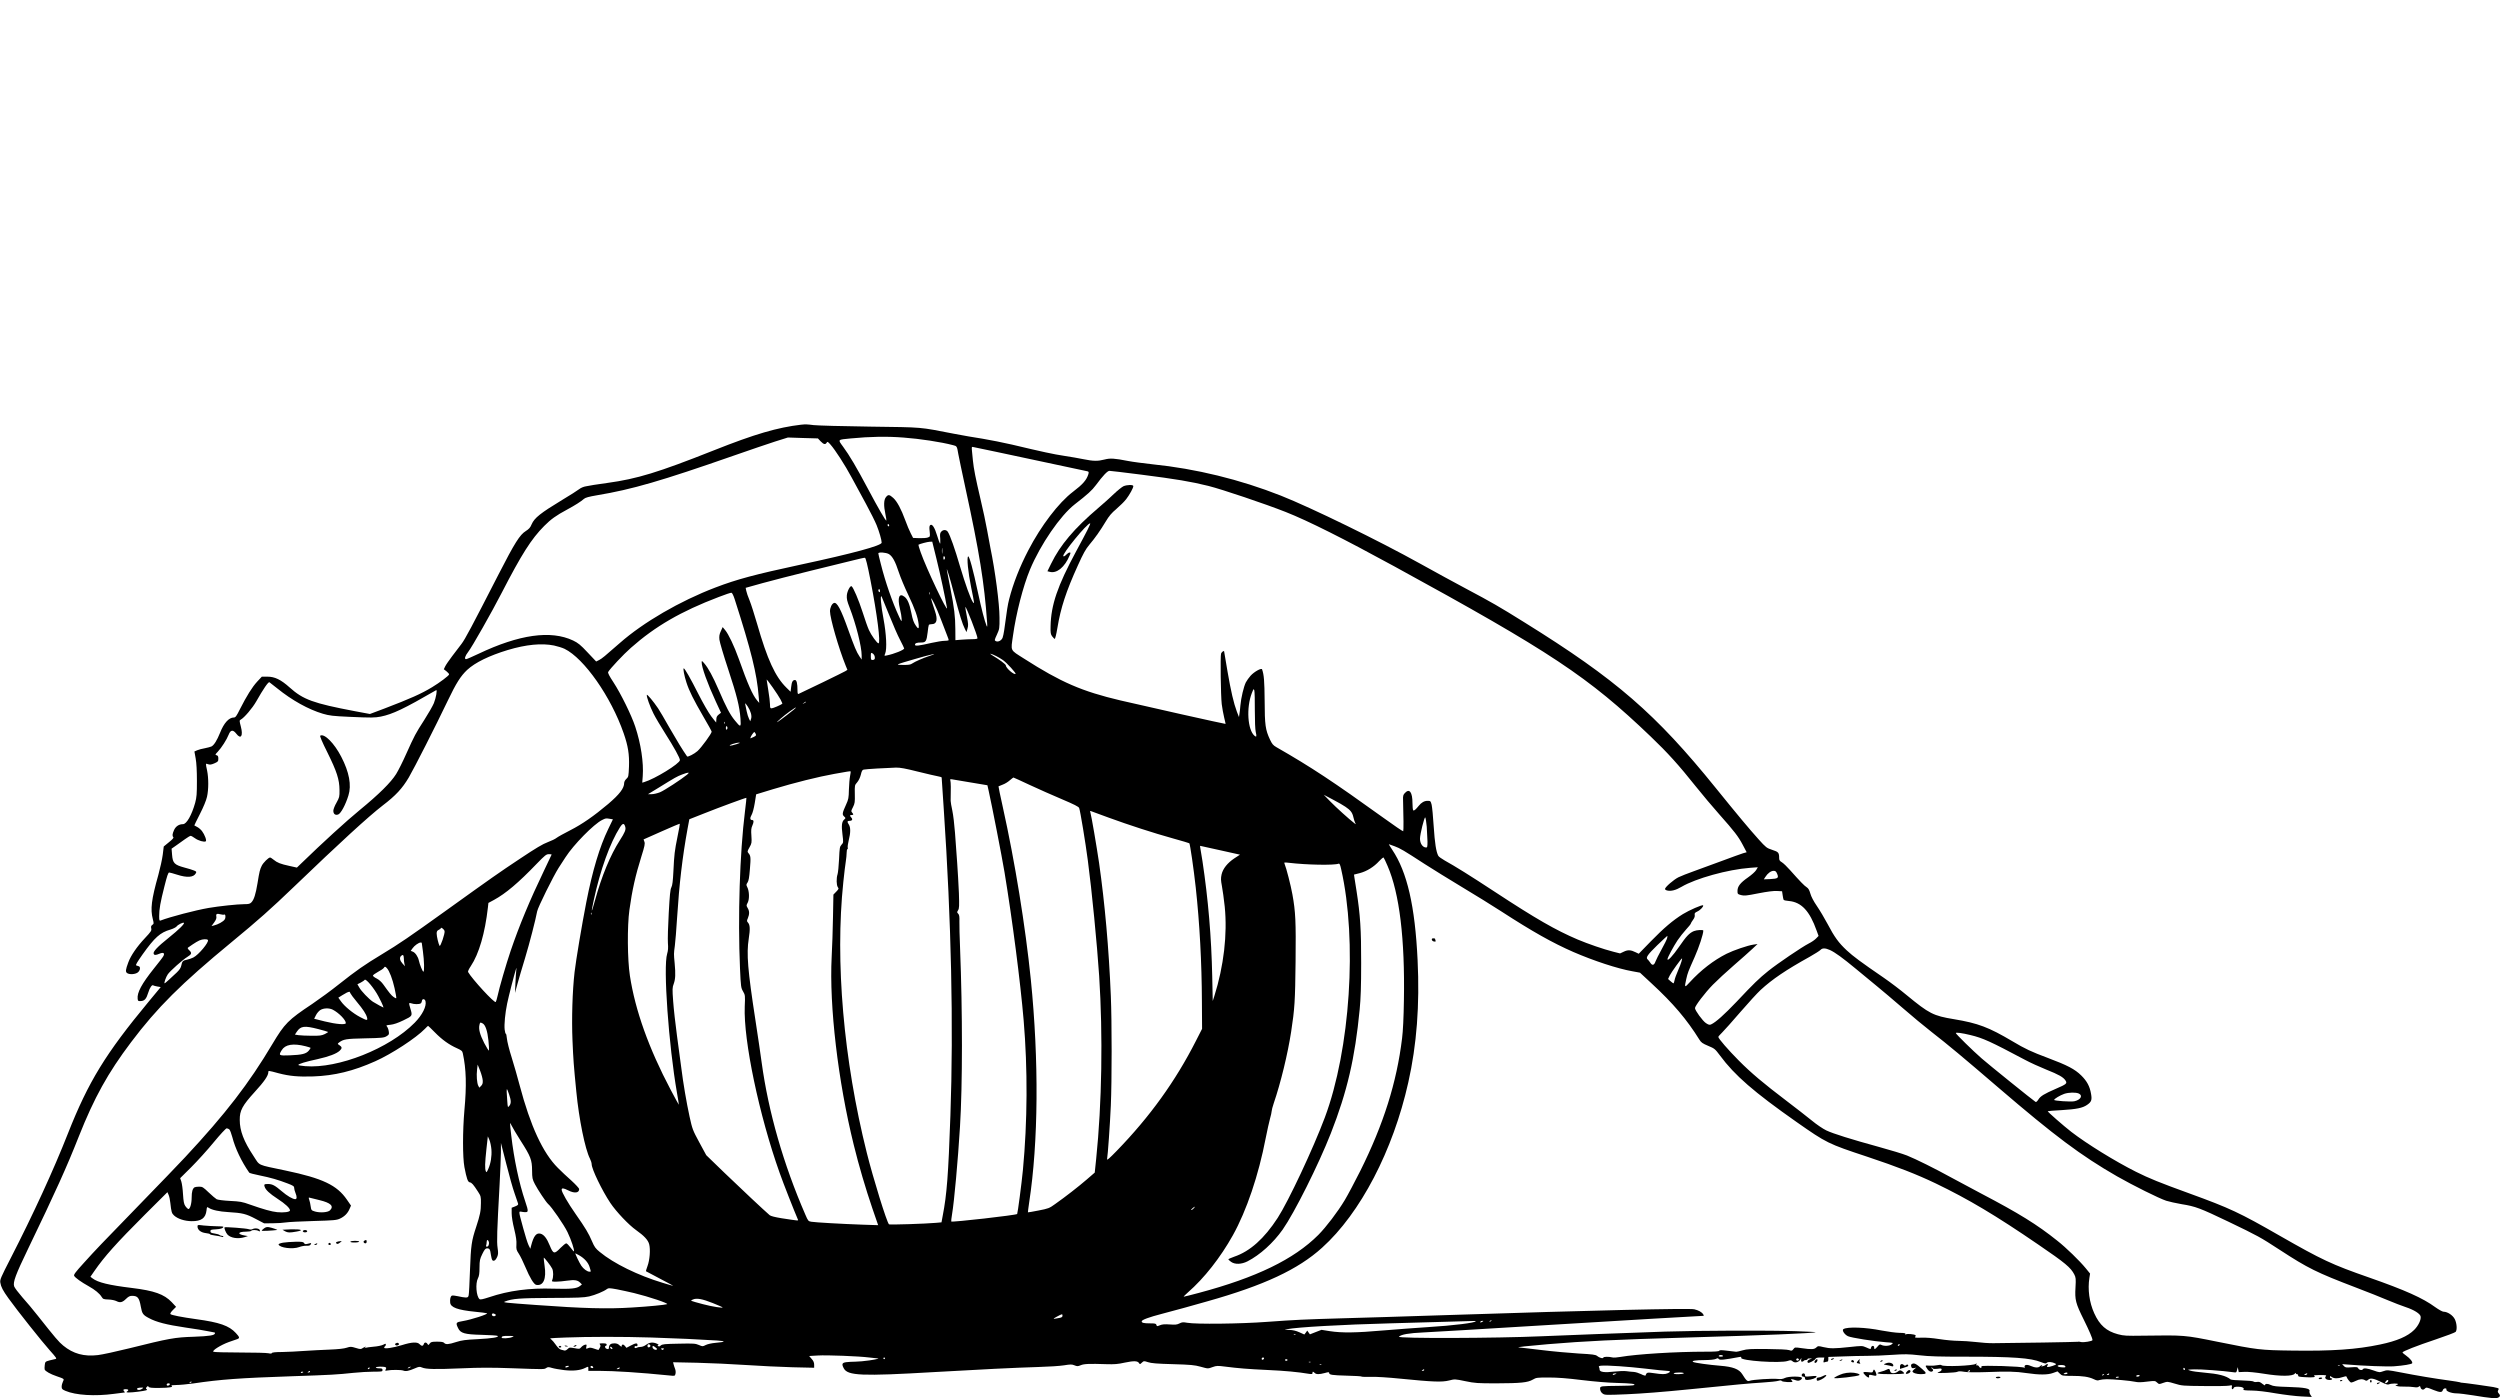 <?xml version="1.0" standalone="no"?>
<!DOCTYPE svg PUBLIC "-//W3C//DTD SVG 20010904//EN"
 "http://www.w3.org/TR/2001/REC-SVG-20010904/DTD/svg10.dtd">
<svg version="1.0" xmlns="http://www.w3.org/2000/svg"
 width="3000pt" height="1678pt" viewBox="0 0 3000 1678"
 preserveAspectRatio="xMidYMid meet">

<g transform="translate(0,1678) scale(0.1,-0.1)"
fill="#000000" stroke="none">
<path d="M9615 11684 c-287 -34 -555 -112 -1051 -309 -668 -265 -918 -341
-1274 -390 -63 -8 -137 -19 -165 -24 -27 -6 -70 -13 -95 -17 -26 -4 -60 -18
-80 -34 -19 -15 -111 -74 -205 -130 -259 -157 -332 -215 -365 -291 -16 -40
-32 -57 -71 -82 -71 -44 -132 -141 -325 -517 -326 -636 -403 -781 -446 -837
-24 -32 -75 -98 -112 -147 -37 -49 -75 -104 -84 -123 l-16 -34 32 -25 c18 -14
32 -31 31 -37 0 -14 -115 -100 -203 -153 -134 -81 -261 -137 -569 -255 l-178
-67 -182 34 c-499 95 -618 138 -782 285 -105 94 -178 129 -266 129 l-67 0 -56
-60 c-60 -65 -127 -173 -207 -331 -40 -81 -53 -99 -72 -99 -60 0 -120 -66
-166 -183 -37 -92 -73 -150 -104 -165 -12 -5 -47 -15 -79 -21 -31 -5 -72 -16
-91 -24 l-34 -15 15 -83 c10 -54 15 -150 15 -269 0 -159 -3 -196 -21 -264 -41
-147 -103 -256 -146 -256 -48 0 -87 -26 -107 -70 -21 -47 -24 -71 -9 -86 7 -7
-10 -27 -53 -61 l-62 -51 -12 -99 c-7 -54 -31 -163 -53 -243 -83 -295 -97
-410 -66 -530 13 -51 13 -55 -5 -68 -16 -11 -19 -21 -14 -43 6 -26 -2 -38 -76
-117 -94 -100 -169 -208 -199 -290 -33 -88 -36 -113 -15 -129 29 -20 98 -16
129 8 29 23 35 67 11 74 -8 3 -22 7 -30 10 -11 3 10 38 76 132 145 203 211
263 334 298 33 10 66 27 74 37 14 21 79 53 88 44 11 -11 -59 -80 -182 -179
-134 -107 -191 -167 -181 -192 7 -19 24 -19 71 1 46 19 65 7 46 -29 -7 -14
-58 -80 -113 -148 -147 -184 -205 -291 -196 -365 3 -26 7 -29 36 -27 47 2 68
25 92 104 18 61 47 99 62 83 3 -2 24 -8 46 -12 l41 -7 -145 -175 c-518 -625
-723 -960 -968 -1580 -173 -440 -414 -965 -688 -1499 -120 -234 -130 -257
-124 -293 8 -51 31 -95 98 -188 103 -144 406 -525 496 -625 77 -86 87 -100 68
-103 -11 -2 -44 -10 -72 -17 -50 -14 -52 -16 -57 -56 -3 -23 -3 -47 -1 -53 8
-21 70 -56 142 -80 95 -33 95 -32 77 -66 -8 -16 -15 -43 -15 -60 0 -27 6 -33
45 -50 123 -53 354 -67 584 -36 63 9 119 16 125 16 6 0 5 5 -2 12 -19 19 -14
28 18 28 33 0 39 -14 13 -29 -24 -14 35 -14 137 -1 95 13 117 19 99 30 -10 7
-10 11 1 25 12 14 16 15 24 3 8 -11 40 -14 131 -13 122 1 169 10 143 26 -8 5
16 9 59 9 40 0 132 9 205 19 323 48 556 65 1178 86 480 16 542 20 742 41 75 8
185 14 243 14 98 0 105 1 105 20 0 17 -7 20 -40 20 -22 0 -40 5 -40 10 0 11
88 14 114 4 12 -5 13 -10 5 -26 -10 -18 -8 -19 18 -14 49 10 167 9 193 -1 29
-12 65 -5 139 27 48 21 57 22 85 10 49 -21 158 -23 471 -10 227 10 361 10 615
1 390 -14 379 -14 406 4 18 12 28 12 67 0 25 -8 90 -19 145 -26 107 -13 195
-4 254 26 39 19 38 20 38 -10 l0 -25 118 0 c202 -1 490 -19 859 -56 62 -7 62
-6 69 21 4 17 2 41 -5 59 -7 17 -15 42 -18 55 l-6 24 289 -6 c159 -4 422 -16
584 -27 162 -11 413 -23 558 -27 l262 -6 0 36 c0 26 -8 46 -30 70 l-30 35 103
6 c107 7 494 -8 619 -24 40 -5 82 -10 92 -10 41 0 6 -10 -92 -25 -56 -8 -131
-15 -166 -15 -35 0 -84 -3 -110 -6 -51 -7 -58 -22 -31 -73 46 -90 212 -97
1085 -46 533 31 979 53 1250 61 118 3 256 12 307 20 81 13 95 13 127 0 32 -13
40 -13 74 1 39 17 104 20 307 13 98 -3 139 0 224 19 109 23 154 21 170 -7 9
-15 12 -15 33 6 24 22 25 22 74 6 37 -13 108 -19 299 -24 213 -6 262 -11 330
-30 95 -26 87 -26 149 -4 44 16 60 16 145 5 158 -20 274 -30 514 -41 203 -9
364 -24 495 -46 35 -5 42 -4 42 10 0 20 7 20 26 1 19 -19 54 -19 122 -1 42 12
52 12 52 1 0 -23 32 -28 213 -33 97 -2 177 -7 177 -11 0 -3 48 -5 108 -3 65 2
209 -7 367 -23 382 -38 487 -42 573 -21 70 18 71 18 196 -8 115 -24 145 -26
373 -26 290 1 376 9 437 45 41 24 50 25 192 25 105 0 222 -9 399 -31 149 -18
316 -32 414 -34 178 -5 233 -11 210 -26 -8 -5 -89 -9 -180 -9 -92 0 -181 -3
-198 -6 -29 -6 -32 -10 -29 -37 2 -18 13 -38 29 -49 25 -19 36 -20 290 -9 169
7 442 28 759 60 602 61 684 68 875 81 83 5 166 14 184 20 26 7 37 7 42 -2 8
-12 129 -19 129 -8 0 3 -5 11 -12 18 -16 16 4 16 48 0 26 -9 38 -9 58 1 14 8
22 19 19 27 -8 21 -164 19 -205 -2 -23 -12 -47 -15 -87 -11 -68 7 -297 -8
-334 -22 -28 -11 -40 -1 -90 79 -38 61 -112 89 -263 101 -138 11 -309 35 -327
46 -22 13 30 22 138 22 68 1 119 6 135 14 21 11 27 11 36 -2 11 -14 65 -9 246
25 22 4 27 2 22 -9 -13 -36 471 -69 559 -38 33 11 40 11 56 -3 32 -29 84 -12
104 34 4 8 5 3 2 -12 -4 -20 -1 -28 9 -28 8 0 18 5 21 10 3 6 15 10 26 10 10
0 19 5 19 10 0 6 12 10 28 9 l27 -1 -27 -10 c-26 -9 -36 -27 -22 -41 9 -9 84
31 91 48 3 10 21 15 55 15 l50 0 -7 -32 c-6 -26 -5 -30 10 -25 9 4 23 7 31 7
9 0 14 11 14 28 l0 29 173 6 c94 4 228 7 297 7 69 0 202 5 297 12 150 10 191
10 325 -5 120 -14 240 -17 553 -17 569 0 785 -15 907 -65 50 -19 59 -21 70 -8
13 15 65 11 102 -9 16 -9 12 -13 -34 -29 -56 -19 -79 -17 -59 7 9 11 8 14 -4
14 -8 0 -17 -4 -19 -8 -2 -5 -16 -12 -33 -16 -22 -5 -26 -4 -15 4 8 5 10 10 4
10 -6 0 -17 -7 -24 -15 -17 -20 -59 -19 -111 4 -48 22 -82 14 -73 -17 4 -11 3
-13 -3 -5 -12 17 -523 33 -516 17 8 -22 -16 -25 -27 -4 -6 12 -18 19 -25 16
-10 -3 -12 0 -8 12 5 14 4 15 -8 6 -29 -23 -390 -37 -411 -16 -6 6 -24 6 -51
0 -23 -5 -65 -8 -94 -6 -55 5 -55 5 -21 -45 20 -28 51 -36 64 -15 4 6 -1 17
-11 25 -11 7 -14 13 -8 13 7 0 15 -5 18 -11 5 -7 25 -8 56 -4 41 6 49 4 49 -9
0 -9 -11 -21 -25 -26 -14 -5 -25 -11 -25 -12 0 -9 219 0 236 10 16 8 38 9 85
1 41 -7 133 -8 254 -4 266 10 362 8 489 -11 156 -23 259 -23 323 1 l53 19 28
-27 c27 -26 32 -27 144 -27 130 0 203 -11 264 -40 33 -16 47 -18 68 -10 15 5
55 10 88 10 81 0 282 -18 340 -31 34 -8 74 -7 143 2 94 11 96 11 120 -11 24
-22 24 -22 74 -4 50 17 50 17 138 -9 84 -26 99 -27 353 -29 146 -2 281 0 301
5 35 7 36 6 31 -18 -5 -27 12 -35 22 -10 4 11 20 15 54 15 50 0 80 -18 62 -36
-5 -5 33 -10 98 -10 69 -1 173 -13 292 -34 102 -17 241 -34 309 -37 l123 -6
-17 26 c-9 15 -14 34 -11 45 10 30 -55 43 -254 49 -144 4 -182 9 -212 24 -36
18 -68 17 -68 -3 0 -5 -14 2 -32 17 -25 21 -39 26 -64 22 -17 -3 -36 -1 -42 5
-6 6 -66 11 -136 13 -69 1 -131 7 -138 12 -57 45 -143 67 -328 83 -63 5 -133
15 -155 22 -40 13 -40 13 45 16 74 3 346 -17 466 -34 40 -6 41 -5 49 28 l8 33
6 -30 6 -30 70 3 c43 2 135 -7 235 -23 196 -32 343 -31 367 1 7 10 13 12 13 6
0 -7 7 -12 15 -12 9 0 15 -7 13 -16 -2 -13 12 -16 85 -20 96 -6 133 0 107 16
-10 7 13 10 69 10 73 0 82 -2 71 -15 -10 -12 -10 -18 0 -30 14 -17 66 -20 75
-5 3 6 -1 10 -9 10 -9 0 -16 7 -16 16 0 14 2 14 22 0 28 -20 73 -20 129 -1 24
9 45 12 46 8 10 -29 45 -73 58 -73 9 0 33 9 55 20 45 23 82 25 110 8 15 -10
22 -9 39 6 26 24 68 16 160 -30 51 -25 75 -33 88 -26 25 12 115 14 108 2 -3
-6 -14 -10 -23 -11 -11 0 -8 -4 8 -10 14 -6 56 -9 95 -8 38 1 89 -2 112 -6 30
-5 47 -4 58 5 14 11 17 10 21 -8 8 -27 32 -36 50 -17 20 20 22 20 108 -15 79
-31 101 -31 111 1 4 10 15 19 27 19 13 0 18 -5 15 -13 -8 -21 61 -47 122 -47
30 0 119 -11 200 -24 203 -34 274 -40 300 -27 25 14 27 28 5 52 -12 14 -13 22
-5 38 10 18 8 21 -16 27 -16 3 -35 8 -43 10 -22 5 -370 54 -378 52 -4 -1 -14
1 -22 5 -8 3 -69 13 -135 22 -163 22 -387 59 -579 97 -156 30 -161 30 -206 14
-46 -16 -48 -16 -117 9 -74 26 -118 32 -128 15 -10 -17 -44 -11 -55 9 -9 17
-18 19 -82 14 -66 -5 -75 -3 -92 16 l-20 22 65 -5 c189 -16 483 -27 558 -21
113 8 210 25 217 36 9 16 -24 58 -72 92 -24 17 -44 34 -44 38 0 13 173 81 398
156 125 42 233 83 240 91 20 25 14 103 -10 152 -24 48 -88 90 -136 90 -13 0
-57 25 -98 54 -150 110 -360 204 -794 356 -450 157 -566 212 -1070 500 -488
280 -600 332 -1089 510 -358 130 -481 180 -639 259 -251 126 -588 334 -776
479 -93 72 -288 243 -283 248 1 2 77 8 167 13 181 11 251 26 304 62 53 36 62
59 49 132 -15 91 -49 154 -118 222 -77 76 -168 123 -400 210 -200 75 -271 108
-427 201 -282 167 -411 216 -699 264 -250 41 -298 66 -569 289 -73 61 -197
155 -274 208 -280 192 -366 256 -446 330 -96 90 -146 158 -230 318 -35 66 -92
162 -127 213 -40 58 -69 114 -79 151 -12 42 -24 62 -43 74 -27 16 -82 73 -201
207 -35 40 -79 82 -97 93 -26 15 -33 26 -33 50 0 66 -8 75 -83 99 -67 22 -74
27 -165 128 -113 126 -242 280 -513 615 -719 890 -1195 1303 -2294 1986 -306
191 -395 242 -700 404 -132 70 -379 205 -550 300 -496 276 -1311 674 -1675
818 -489 193 -1018 323 -1540 376 -107 12 -240 29 -295 40 -162 32 -213 35
-281 17 -81 -21 -135 -20 -252 4 -53 11 -157 29 -230 40 -132 20 -262 48 -627
135 -104 24 -264 56 -355 71 -91 14 -244 40 -340 59 -430 83 -355 77 -1010 86
-327 4 -631 13 -675 18 -82 10 -98 11 -150 5z m1230 -155 c192 -14 449 -53
592 -91 46 -11 47 -12 63 -108 6 -36 45 -218 85 -405 167 -768 227 -1139 260
-1610 4 -55 2 -65 -6 -45 -23 55 -61 201 -104 402 -57 270 -104 440 -117 431
-19 -11 -1 -190 36 -372 40 -196 41 -204 21 -177 -27 36 -92 218 -155 430 -61
210 -118 371 -146 414 -18 27 -55 29 -79 2 -15 -16 -17 -31 -12 -86 2 -36 1
-62 -3 -57 -4 4 -20 47 -34 94 -30 100 -60 146 -83 128 -11 -10 -13 -26 -7
-76 6 -62 6 -63 -22 -73 -15 -6 -61 -9 -102 -8 l-75 3 -28 55 c-16 30 -45 100
-65 155 -50 137 -99 228 -145 270 -47 42 -61 43 -88 9 -26 -33 -28 -101 -6
-205 9 -40 13 -74 11 -76 -7 -7 -98 150 -221 382 -136 256 -222 402 -299 506
-64 88 -69 82 95 98 231 22 430 26 634 10z m-997 -45 c37 -38 56 -42 72 -16 9
15 14 13 46 -23 56 -63 175 -247 254 -395 40 -74 117 -216 171 -315 54 -99
111 -214 128 -256 32 -79 61 -180 61 -211 0 -35 -345 -129 -970 -263 -552
-119 -766 -176 -1025 -275 -425 -162 -864 -417 -1148 -667 -183 -161 -214
-186 -247 -203 l-36 -18 -103 109 c-86 92 -114 114 -174 143 -267 126 -646 73
-1136 -160 -74 -35 -140 -64 -148 -64 -24 0 -13 38 25 87 44 55 285 480 404
712 238 461 353 643 508 799 79 80 144 127 275 197 98 53 167 97 203 129 17
15 58 26 157 43 420 70 768 171 1644 477 184 65 405 139 490 167 l156 49 180
-6 180 -5 33 -35z m2092 -123 c193 -41 1029 -219 1107 -236 18 -4 20 -9 14
-33 -21 -71 -67 -124 -186 -214 -170 -129 -382 -406 -535 -701 -103 -198 -182
-398 -230 -587 -17 -66 -26 -121 -60 -375 -5 -33 -13 -73 -19 -88 -13 -33 -53
-54 -80 -41 -19 9 -19 12 12 79 31 68 32 74 31 205 0 165 -52 559 -109 835 -8
39 -26 135 -40 215 -14 80 -50 249 -80 375 -57 243 -81 363 -90 458 -3 31 -8
82 -11 112 -5 54 -5 56 18 50 13 -3 129 -27 258 -54z m1750 -276 c423 -54 602
-84 811 -136 163 -41 680 -215 928 -313 266 -105 693 -319 1306 -654 1874
-1025 2324 -1323 3073 -2040 204 -195 336 -341 544 -602 77 -96 201 -244 276
-328 187 -211 231 -268 285 -370 l47 -89 -43 -12 c-23 -7 -139 -49 -257 -93
-118 -44 -270 -100 -338 -124 -68 -24 -149 -56 -180 -71 -57 -28 -162 -119
-162 -141 0 -6 12 -15 26 -18 45 -11 103 3 172 44 171 101 556 208 822 228
l94 7 -20 -34 c-11 -19 -56 -59 -99 -89 -92 -64 -125 -107 -125 -161 0 -36 2
-39 43 -50 37 -10 63 -8 207 21 108 21 186 31 225 28 l60 -3 7 -47 c3 -26 9
-51 12 -56 3 -5 32 -12 64 -14 149 -14 248 -119 332 -356 l23 -63 -29 -30
c-16 -17 -56 -45 -89 -61 -83 -43 -370 -237 -485 -329 -112 -90 -172 -148
-382 -371 -145 -152 -248 -245 -305 -271 -18 -8 -30 -5 -62 16 -39 26 -131
152 -131 180 0 26 120 184 214 280 50 51 163 156 251 232 88 76 188 165 223
198 l63 59 -48 -7 c-71 -10 -239 -68 -324 -110 -155 -78 -309 -197 -442 -342
-62 -69 -65 -66 -42 37 18 79 22 88 102 268 51 115 103 272 103 315 0 12 -79
8 -113 -6 -55 -23 -91 -62 -177 -187 -75 -109 -140 -179 -140 -150 0 19 72
153 120 225 26 39 73 98 104 132 31 33 56 65 56 70 0 5 12 25 26 44 17 23 24
42 21 59 -4 21 1 28 33 43 36 17 78 63 67 73 -10 10 -166 -58 -242 -105 -122
-76 -228 -166 -386 -328 l-144 -148 -35 17 c-60 30 -95 32 -144 8 l-45 -21
-83 21 c-117 30 -300 93 -426 146 -265 113 -503 250 -992 571 -305 200 -475
306 -603 377 -37 21 -72 46 -77 56 -26 48 -42 153 -55 350 -7 118 -19 236 -25
263 -12 45 -14 47 -49 47 -39 0 -74 -20 -106 -60 -35 -43 -55 -61 -65 -55 -6
4 -10 42 -10 86 0 133 -36 182 -91 123 -21 -22 -24 -34 -22 -87 6 -185 7 -366
2 -372 -4 -3 -112 70 -240 163 -599 431 -863 606 -1282 846 -39 22 -52 38 -77
91 -55 118 -63 173 -64 465 -2 239 -8 313 -31 378 -7 20 -95 -29 -138 -77 -20
-22 -45 -58 -57 -80 -25 -51 -57 -184 -65 -276 -3 -38 -8 -86 -12 -105 l-5
-35 -25 64 c-39 105 -71 242 -113 486 -22 127 -40 233 -40 237 0 16 -30 -5
-37 -25 -10 -30 -4 -503 8 -607 6 -47 19 -119 29 -160 10 -41 18 -75 17 -77
-3 -3 -978 215 -1262 282 -462 109 -714 218 -1157 502 -171 109 -159 84 -132
275 37 266 121 593 204 793 126 302 364 648 537 783 156 121 206 166 255 232
82 111 138 170 161 170 12 0 182 -20 377 -45z m-3020 -611 c0 -8 -4 -12 -10
-9 -5 3 -10 10 -10 16 0 5 5 9 10 9 6 0 10 -7 10 -16z m568 -401 c46 -185 108
-477 126 -588 12 -74 -251 481 -316 668 -17 48 -29 89 -27 90 14 10 109 35
135 36 l31 1 51 -207z m69 70 c-2 -16 -4 -3 -4 27 0 30 2 43 4 28 2 -16 2 -40
0 -55z m-640 -12 c43 -27 76 -87 118 -216 20 -61 71 -184 115 -275 79 -166
114 -264 124 -352 6 -54 -4 -61 -31 -20 -29 42 -40 71 -58 162 -21 105 -45
161 -81 189 -64 50 -87 -9 -55 -143 12 -48 21 -104 21 -124 -1 -37 -1 -36 -31
28 -80 172 -164 413 -219 632 -17 64 -30 122 -30 127 0 19 92 12 127 -8z m673
-46 c0 -8 -4 -17 -10 -20 -6 -4 -10 5 -10 20 0 15 4 24 10 20 6 -3 10 -12 10
-20z m-894 -269 c80 -408 124 -756 96 -756 -17 0 -88 99 -115 160 -14 30 -48
127 -76 215 -47 146 -112 298 -132 310 -16 11 -53 -59 -57 -109 -3 -42 3 -69
33 -146 77 -199 145 -468 145 -576 l0 -49 -26 38 c-36 53 -61 114 -134 317
-89 250 -136 338 -173 324 -25 -9 -47 -56 -47 -99 0 -82 103 -441 188 -652
l21 -51 -23 -15 c-18 -12 -514 -253 -563 -274 -10 -4 -13 8 -13 43 0 82 -10
124 -30 124 -27 0 -39 -21 -46 -84 l-7 -57 -49 48 c-135 132 -230 339 -353
768 -32 110 -72 236 -90 280 -19 44 -36 96 -40 116 l-7 35 204 57 c112 31 370
97 573 147 204 50 431 105 505 124 74 19 141 34 149 33 10 -2 29 -77 67 -271z
m1005 -171 c64 -245 98 -355 128 -413 l19 -37 12 42 c11 37 10 57 -8 149 -12
59 -20 109 -18 111 9 9 146 -343 146 -376 0 -7 -23 -11 -58 -11 -33 0 -92 -3
-133 -6 l-74 -6 -1 133 c-1 156 -12 245 -60 493 -19 100 -37 192 -40 206 -13
73 35 -84 87 -285z m-891 44 c0 -11 -4 -17 -10 -14 -5 3 -10 13 -10 21 0 8 5
14 10 14 6 0 10 -9 10 -21z m597 -41 c-3 -7 -5 -2 -5 12 0 14 2 19 5 13 2 -7
2 -19 0 -25z m-2341 -58 c198 -617 267 -895 288 -1165 l7 -80 -26 30 c-54 65
-111 192 -220 500 -55 154 -123 296 -164 345 l-29 35 -22 -49 c-18 -38 -21
-61 -17 -102 3 -28 50 -189 106 -357 104 -316 135 -440 147 -591 8 -106 2
-108 -68 -21 -58 71 -105 160 -193 365 -72 165 -125 263 -174 320 -27 31 -30
33 -31 14 -1 -60 70 -257 170 -473 l62 -134 -28 -22 c-20 -16 -28 -31 -28 -58
-1 -20 -2 -37 -2 -37 -1 0 -28 33 -59 74 -33 44 -97 155 -155 269 -93 184
-163 307 -175 307 -11 0 7 -93 32 -169 33 -103 86 -208 202 -408 56 -95 101
-177 101 -183 0 -22 -123 -191 -170 -233 -38 -34 -118 -75 -125 -64 -54 77
-124 192 -210 342 -59 105 -121 210 -138 235 -56 83 -131 173 -135 161 -6 -18
37 -139 81 -226 22 -44 86 -152 142 -240 102 -160 176 -293 174 -317 -1 -41
-302 -226 -428 -263 l-24 -7 6 78 c12 162 -22 389 -90 594 -45 137 -173 397
-262 533 -49 74 -69 113 -63 123 22 39 184 212 273 290 293 259 600 437 1054
610 77 30 146 53 153 51 8 -1 25 -36 38 -77z m1854 -190 c45 -113 103 -247
131 -299 27 -52 49 -98 49 -102 0 -18 -122 -67 -208 -84 -32 -7 -32 -7 -20 22
23 55 14 235 -20 417 -31 161 -42 300 -22 266 4 -9 45 -108 90 -220z m541 138
c18 -35 56 -126 85 -203 29 -77 61 -161 72 -187 11 -25 18 -49 15 -52 -4 -3
-26 -6 -50 -6 -25 0 -92 -11 -151 -24 -161 -37 -202 -41 -202 -23 0 19 21 27
75 27 55 0 64 15 77 123 4 44 11 83 14 88 3 5 18 9 34 9 62 0 75 53 40 156
-30 86 -50 154 -45 154 3 0 19 -28 36 -62z m-4563 -504 c42 -9 100 -27 127
-40 235 -115 557 -575 709 -1013 53 -152 69 -253 64 -399 -5 -118 -6 -125 -31
-148 -16 -14 -27 -36 -27 -50 0 -63 -55 -135 -192 -252 -171 -144 -312 -242
-453 -314 -77 -39 -152 -81 -167 -93 -14 -12 -62 -35 -105 -51 -58 -21 -142
-71 -328 -195 -265 -176 -337 -227 -890 -624 -450 -323 -563 -400 -770 -525
-215 -130 -309 -196 -515 -359 -91 -73 -236 -179 -323 -238 -290 -193 -331
-235 -478 -481 -281 -473 -562 -838 -1047 -1358 -76 -82 -316 -331 -533 -554
-499 -514 -530 -546 -682 -714 -103 -113 -124 -142 -117 -156 12 -23 88 -77
173 -124 77 -43 132 -88 157 -129 16 -26 23 -29 81 -31 37 -1 78 -10 98 -20
42 -22 71 -15 115 29 27 26 44 35 70 35 68 0 87 -22 106 -130 15 -84 26 -100
97 -137 88 -48 212 -80 436 -113 112 -16 235 -36 275 -45 40 -8 75 -15 78 -15
2 0 4 -4 4 -8 0 -26 -64 -36 -255 -43 -228 -7 -293 -19 -779 -140 -153 -38
-320 -74 -371 -80 -166 -20 -297 16 -416 114 -54 44 -97 95 -305 358 -54 69
-138 169 -186 222 -47 54 -92 113 -98 131 -16 50 17 139 167 450 328 680 465
983 610 1351 184 463 348 760 625 1127 316 419 599 701 1208 1203 318 262 470
397 748 664 553 531 890 840 1063 974 159 121 237 206 315 338 67 115 320 612
468 922 101 211 154 294 232 368 96 89 264 171 488 239 219 66 407 84 554 54z
m3848 -129 c7 -30 -1 -45 -27 -45 -16 0 -19 7 -19 45 0 43 1 45 20 35 11 -6
22 -21 26 -35z m1459 2 c22 -11 59 -33 82 -49 46 -33 158 -156 150 -164 -17
-17 -117 70 -117 101 0 14 -77 70 -164 122 -48 29 -13 21 49 -10z m-795 4
c-78 -25 -180 -70 -212 -92 -21 -15 -43 -19 -110 -18 -101 0 -100 1 152 74
173 51 292 76 170 36z m-1794 -524 c14 -27 24 -50 22 -52 -15 -13 -112 -55
-128 -55 -17 0 -20 6 -20 48 0 26 -9 101 -20 167 -11 66 -20 124 -20 129 0 14
139 -185 166 -237z m-6041 134 c180 -146 378 -255 550 -306 79 -23 119 -28
320 -37 268 -12 301 -11 375 3 142 29 277 93 664 317 16 9 -2 -93 -27 -155
-14 -34 -66 -125 -116 -203 -105 -163 -116 -184 -216 -406 -40 -91 -95 -200
-121 -242 -64 -102 -205 -242 -439 -434 -159 -130 -450 -396 -696 -635 l-56
-54 -90 20 c-107 23 -147 39 -189 74 -18 15 -37 27 -43 27 -19 0 -82 -62 -100
-99 -22 -45 -28 -67 -51 -211 -22 -132 -42 -195 -72 -227 -18 -19 -32 -23 -87
-23 -81 0 -304 -24 -426 -45 -158 -27 -467 -108 -580 -152 -12 -4 -15 6 -15
53 0 84 14 165 63 357 31 124 45 167 57 167 8 0 51 -12 95 -26 121 -39 199
-33 225 17 10 17 7 21 -22 33 -18 8 -71 24 -117 36 -118 32 -138 53 -146 151
l-6 75 53 37 c29 20 78 55 108 77 30 22 61 40 68 40 7 0 30 -13 52 -29 40 -29
110 -49 129 -37 14 9 -13 81 -45 123 -14 18 -39 40 -57 49 -18 9 -33 18 -35
19 -1 1 29 63 67 137 43 84 75 162 85 206 20 88 20 225 1 317 -19 89 -20 86
13 74 22 -7 38 -5 75 11 43 19 47 24 47 56 0 28 -5 37 -21 41 -19 5 -18 8 14
42 45 47 108 146 131 205 23 59 52 63 92 11 55 -72 84 -26 54 87 -18 68 -18
73 -2 82 42 22 141 138 187 219 85 150 145 238 158 230 6 -4 47 -36 92 -72z
m11733 -265 c0 -128 4 -230 11 -260 13 -54 9 -65 -14 -46 -84 70 -101 338 -33
513 21 53 23 56 30 31 4 -15 7 -122 6 -238z m-5388 99 c0 -2 -10 -9 -22 -15
-22 -11 -22 -10 -4 4 21 17 26 19 26 11z m-697 -53 c36 -55 52 -113 40 -148
l-10 -29 -15 30 c-9 17 -21 57 -28 90 -6 33 -14 68 -16 78 -8 27 1 20 29 -21z
m577 -16 c0 -6 -200 -160 -220 -170 -28 -14 75 76 144 125 69 49 76 53 76 45z
m-853 -188 c-3 -8 -6 -5 -6 6 -1 11 2 17 5 13 3 -3 4 -12 1 -19z m33 -53 c0
-8 -4 -17 -10 -20 -6 -4 -10 5 -10 20 0 15 4 24 10 20 6 -3 10 -12 10 -20z
m317 -107 c-18 -9 -36 -17 -40 -18 -9 0 10 38 31 63 15 17 16 17 28 -5 11 -21
10 -25 -19 -40z m-212 -89 c-33 -11 -66 -18 -75 -16 -22 4 70 35 105 35 23 0
17 -4 -30 -19z m2182 -329 c109 -27 217 -52 241 -56 23 -4 42 -10 42 -14 0 -4
11 -174 25 -376 91 -1351 118 -2600 80 -3679 -25 -715 -43 -950 -92 -1202
l-15 -81 -67 -6 c-115 -11 -556 -25 -563 -18 -27 26 -190 553 -266 857 -280
1119 -382 2297 -282 3251 11 104 24 216 30 249 5 33 10 79 10 103 0 23 4 42 9
42 5 0 7 9 4 19 -3 11 3 50 12 88 23 89 23 154 2 187 -23 35 -21 46 7 46 32 0
42 17 22 39 -21 23 -20 31 4 31 24 0 25 8 5 30 -13 14 -12 21 11 65 22 44 24
59 22 156 -2 106 -2 107 28 141 18 21 35 56 44 91 10 44 18 59 34 62 23 6 280
21 388 24 50 1 115 -11 265 -49z m-816 -52 c-6 -29 -12 -102 -14 -163 -2 -99
-5 -117 -34 -180 -46 -101 -49 -119 -24 -142 21 -20 21 -20 1 -38 -29 -26 -34
-73 -20 -181 12 -95 11 -96 -12 -121 -21 -23 -23 -36 -29 -171 -4 -81 -12
-163 -18 -182 -16 -49 -14 -133 3 -156 13 -17 12 -22 -19 -54 l-34 -35 -5
-270 c-2 -148 -10 -364 -16 -480 -30 -584 76 -1489 265 -2253 61 -249 142
-523 223 -761 l70 -203 -186 6 c-253 9 -568 27 -615 35 -37 6 -40 9 -73 86
-263 605 -443 1232 -524 1825 -11 85 -45 315 -75 510 -93 603 -108 795 -80
975 18 116 16 167 -10 195 -14 15 -14 21 0 53 20 48 19 85 -3 121 -17 29 -17
31 1 65 22 42 19 139 -6 186 -13 26 -13 31 3 54 14 20 21 60 29 162 12 140 10
160 -18 192 -14 17 -13 23 13 69 27 48 28 55 23 137 -5 70 -3 93 12 126 19 43
18 65 -5 65 -24 0 -26 25 -5 61 12 20 28 80 38 141 l17 106 203 62 c258 78
547 150 733 183 159 29 193 34 198 31 2 -1 -1 -26 -7 -56z m-1956 16 c-67 -55
-273 -190 -325 -211 -30 -12 -75 -23 -99 -23 l-45 0 125 76 c202 125 221 136
284 160 79 30 98 30 60 -2z m4111 -123 c104 -48 278 -126 388 -172 146 -62
200 -89 206 -105 13 -32 76 -415 104 -629 48 -361 111 -1006 136 -1385 46
-717 33 -1529 -36 -2198 l-17 -163 -96 -83 c-101 -87 -255 -207 -380 -295 -69
-50 -80 -54 -199 -77 -68 -14 -126 -23 -127 -22 -1 2 6 55 15 118 111 726 118
1701 20 2675 -65 641 -191 1416 -336 2069 -30 136 -54 249 -52 250 2 2 24 10
49 20 26 9 64 32 85 51 22 19 42 34 45 35 3 0 91 -40 195 -89z m-704 29 l197
-33 16 -71 c38 -170 157 -779 189 -971 94 -569 191 -1318 230 -1780 49 -580
46 -1213 -9 -1795 -15 -158 -63 -521 -69 -528 -14 -14 -780 -101 -791 -90 -2
2 2 42 10 89 25 145 71 650 95 1049 31 497 31 1381 1 2140 -6 135 -9 280 -8
322 2 61 -2 81 -15 94 -15 15 -15 19 -1 41 14 21 15 49 10 206 -4 100 -14 265
-21 367 -8 102 -20 263 -26 358 -7 95 -21 214 -32 265 -11 50 -20 103 -20 117
4 144 2 223 -3 241 -6 19 -4 21 21 17 16 -3 118 -20 226 -38z m4493 -291 c61
-41 83 -69 95 -123 6 -27 16 -58 22 -70 11 -20 10 -20 -8 -6 -64 49 -221 191
-289 261 l-80 82 110 -58 c61 -32 128 -70 150 -86z m-7205 -53 c-63 -505 -87
-1268 -60 -1885 10 -224 12 -235 37 -278 25 -44 26 -47 20 -181 -16 -406 172
-1303 419 -1997 43 -123 176 -460 220 -562 6 -13 7 -13 -196 18 -80 13 -131
26 -144 37 -62 53 -350 323 -541 507 l-220 213 -83 153 c-80 148 -84 160 -117
309 -37 170 -76 397 -100 590 -9 69 -32 240 -51 380 -19 140 -40 327 -46 415
-11 149 -10 165 7 210 20 55 23 117 11 245 -11 116 -11 114 2 210 6 47 19 198
27 335 26 408 64 732 126 1072 l21 112 180 71 c183 73 501 190 505 186 1 -1
-6 -73 -17 -160z m4360 -76 c246 -90 545 -187 776 -251 104 -29 192 -55 196
-58 9 -8 53 -312 77 -531 47 -430 72 -902 74 -1371 l2 -325 -74 -145 c-245
-482 -552 -909 -950 -1319 -89 -92 -120 -118 -116 -100 9 47 35 415 45 643 13
292 13 1013 0 1317 -24 574 -72 1110 -141 1595 -29 197 -92 567 -105 609 -5
15 -3 18 12 11 11 -4 102 -38 204 -75z m3821 -111 c4 -57 8 -137 9 -176 0 -63
-2 -73 -17 -73 -41 1 -73 48 -73 106 0 53 53 265 63 255 5 -5 13 -56 18 -112z
m-9801 95 l35 -6 -56 -116 c-103 -212 -189 -499 -263 -877 -54 -276 -124 -695
-141 -840 -26 -227 -36 -559 -25 -821 10 -233 14 -292 46 -614 32 -330 105
-690 164 -805 11 -21 20 -51 20 -65 0 -58 124 -315 224 -465 71 -106 221 -264
309 -326 97 -69 143 -118 157 -169 17 -63 7 -191 -20 -263 -12 -32 -20 -60
-18 -62 2 -2 77 -42 168 -89 91 -47 162 -86 158 -86 -4 0 -60 16 -125 36 -296
89 -590 233 -756 371 -50 40 -64 60 -93 128 -40 94 -78 158 -195 325 -94 134
-169 264 -169 293 0 24 22 21 80 -8 74 -38 130 -31 130 16 0 10 -42 55 -92
101 -51 45 -125 114 -163 153 -181 180 -330 504 -459 991 -24 94 -68 244 -96
335 -29 90 -54 192 -57 226 -3 34 -9 60 -13 58 -4 -2 -10 20 -14 50 -7 61 6
198 30 313 16 80 88 359 104 407 9 28 10 28 5 -10 -3 -22 -7 -92 -10 -155 l-5
-115 30 110 c17 61 57 199 91 309 54 179 126 458 145 560 8 47 194 422 257
521 25 39 62 96 83 128 96 150 340 398 439 447 44 22 45 22 95 14z m184 -99
c8 -32 -6 -65 -66 -159 -114 -178 -217 -426 -298 -721 -45 -163 -50 -162 -15
3 78 362 196 689 315 875 33 52 51 52 64 2z m627 -111 c-36 -179 -40 -213 -50
-419 -6 -118 -12 -168 -24 -192 -14 -25 -20 -92 -32 -310 -9 -153 -13 -314
-10 -358 5 -59 2 -93 -9 -130 -49 -157 18 -1098 118 -1670 14 -77 24 -141 22
-142 -1 -1 -45 80 -98 180 -263 498 -425 952 -489 1368 -30 192 -33 596 -6
789 33 240 73 416 144 643 39 124 45 153 36 176 l-10 28 216 96 c118 53 217
94 219 92 2 -1 -10 -70 -27 -151z m8602 -118 c70 -26 109 -49 363 -214 95 -61
297 -186 450 -278 154 -92 362 -221 464 -287 383 -248 618 -380 871 -491 245
-106 530 -200 707 -231 l92 -17 138 -128 c261 -241 423 -432 575 -676 21 -34
38 -46 105 -74 77 -32 82 -36 142 -116 176 -238 406 -438 919 -798 360 -252
377 -261 846 -416 360 -120 594 -211 824 -321 392 -189 717 -382 1231 -734
324 -221 389 -275 432 -359 18 -36 20 -51 14 -155 -9 -149 2 -191 99 -386 67
-136 105 -224 105 -246 0 -13 -109 -31 -138 -23 -15 4 -31 6 -37 3 -9 -3 -770
-16 -1015 -17 -52 -1 -147 6 -210 14 -63 7 -157 14 -208 14 -51 0 -154 9 -229
21 -84 13 -167 20 -218 17 -67 -2 -81 0 -73 10 6 7 8 15 5 19 -13 13 -102 21
-115 11 -9 -8 -11 -7 -7 3 4 11 -11 14 -72 15 -43 1 -139 14 -213 28 -193 39
-410 47 -459 17 -21 -13 12 -65 54 -85 39 -19 314 -62 459 -73 89 -6 89 -6 66
-25 -25 -20 -90 -24 -123 -7 -18 10 -24 8 -47 -20 -31 -36 -40 -39 -40 -11 0
26 -30 26 -37 0 -6 -24 -1 -24 -58 1 -48 21 -50 21 -199 5 -187 -20 -233 -20
-315 -1 -62 15 -65 15 -86 -5 -25 -23 -56 -25 -173 -8 -83 12 -84 12 -101 -11
-16 -21 -21 -23 -52 -12 -21 7 -126 12 -264 13 -197 2 -239 0 -295 -16 -36
-10 -69 -18 -75 -17 -5 0 -53 6 -104 12 -72 9 -96 9 -99 1 -3 -9 -52 -12 -165
-12 -362 0 -823 -29 -1023 -63 -38 -7 -81 -10 -95 -6 -40 11 -109 10 -109 -2
0 -16 -50 -2 -75 20 -17 15 -53 20 -220 29 -110 7 -312 25 -450 42 -137 16
-259 31 -270 31 -36 3 106 18 350 39 464 38 779 54 1675 80 904 26 1526 52
1538 64 2 2 -104 7 -235 12 -322 11 -1175 8 -1573 -5 -383 -13 -1313 -48
-1485 -56 -541 -24 -1733 -28 -1708 -5 28 27 119 43 293 51 102 5 700 40 1330
79 1080 66 1993 120 2026 120 11 0 12 4 2 19 -16 26 -56 48 -107 60 -65 14
-1198 -12 -2946 -69 -495 -16 -1066 -34 -1270 -39 -480 -14 -563 -18 -910 -43
-320 -24 -854 -30 -958 -11 -50 9 -63 8 -94 -8 -29 -15 -50 -17 -117 -12 -61
4 -90 2 -118 -10 -34 -14 -36 -14 -41 4 -4 16 -15 19 -75 19 -77 0 -102 6
-102 24 0 18 87 50 245 91 77 20 194 51 260 70 66 19 194 55 285 80 677 191
1086 381 1375 643 460 414 852 1167 1034 1982 102 454 138 930 112 1469 -31
650 -125 1057 -305 1325 -24 36 -42 66 -40 66 2 0 32 -11 67 -24z m-2091 -49
l238 -53 -66 -43 c-84 -56 -139 -124 -155 -195 -10 -46 -9 -68 4 -138 9 -46
24 -157 34 -248 33 -332 -11 -712 -125 -1074 l-19 -58 -6 293 c-10 476 -48
923 -117 1384 -11 72 -23 142 -26 158 -3 15 -4 27 -2 27 2 0 110 -24 240 -53z
m-8022 -51 c0 -2 -41 -88 -91 -192 -172 -358 -297 -659 -401 -964 -53 -156
-138 -448 -158 -545 -7 -33 -17 -64 -21 -69 -15 -17 -282 273 -332 360 -4 7
11 39 33 71 98 147 170 395 205 703 l6 55 67 36 c140 76 296 208 511 432 101
104 117 117 147 117 19 0 34 -2 34 -4z m10031 -137 c143 -330 209 -875 196
-1614 -3 -202 -11 -370 -22 -455 -64 -529 -223 -1032 -501 -1590 -68 -135
-151 -292 -186 -350 -87 -145 -224 -324 -318 -419 -293 -293 -745 -512 -1435
-696 -93 -25 -174 -45 -179 -45 -6 0 17 23 50 52 194 169 389 417 538 684 165
296 309 721 395 1169 18 88 40 192 51 230 11 39 20 79 20 91 0 11 11 54 25 95
84 246 168 592 209 859 42 275 48 367 53 842 5 479 0 596 -38 805 -18 103 -74
321 -94 367 -8 18 -5 19 48 13 217 -26 546 -32 600 -11 12 4 19 -11 31 -66
195 -857 109 -2164 -196 -2980 -140 -374 -436 -1004 -566 -1205 -161 -248
-332 -401 -521 -465 -39 -14 -71 -28 -71 -32 0 -3 15 -17 33 -30 46 -33 124
-31 197 6 150 77 309 221 422 381 142 203 429 776 578 1155 196 499 290 904
346 1485 13 134 18 277 18 560 1 400 -11 576 -55 860 -11 72 -23 146 -26 165
l-5 35 71 18 c83 22 169 75 231 144 25 27 49 46 53 43 4 -4 26 -49 48 -101z
m4675 -95 c21 -50 10 -58 -83 -63 l-77 -3 18 28 c27 44 68 74 99 74 23 0 31
-7 43 -36z m-14229 -486 c-3 -8 -6 -5 -6 6 -1 11 2 17 5 13 3 -3 4 -12 1 -19z
m-4408 -3 c18 10 23 -36 7 -59 -15 -24 -79 -60 -130 -72 l-28 -7 32 44 c23 32
30 51 26 71 -6 32 6 38 52 26 18 -5 36 -6 41 -3z m2646 -198 c7 -27 -50 -193
-60 -177 -13 21 -35 114 -35 148 0 25 6 35 25 44 14 6 25 15 25 20 0 17 40
-13 45 -35z m14671 -84 c-4 -16 -34 -77 -67 -136 -33 -60 -66 -125 -73 -145
-16 -46 -39 -52 -62 -15 -10 15 -24 33 -32 40 -26 21 -2 56 116 171 64 61 118
112 120 112 2 0 1 -12 -2 -27z m-17511 -23 c16 -25 -111 -178 -175 -210 -20
-10 -54 -22 -75 -26 -49 -9 -60 -20 -69 -69 -6 -29 -21 -52 -55 -85 -66 -63
-140 -130 -145 -130 -11 0 15 76 38 109 29 41 177 173 234 208 52 32 57 47 25
78 -18 16 -24 28 -18 33 6 4 32 22 58 40 26 18 62 39 80 47 38 17 93 19 102 5z
m2566 -32 c0 -2 6 -48 14 -103 16 -116 19 -245 6 -245 -10 0 -44 84 -55 135
-10 46 -43 94 -72 105 l-25 10 22 31 c22 32 74 69 97 69 6 0 12 -1 13 -2z
m16898 -88 c63 -29 151 -93 313 -227 79 -66 191 -159 251 -207 59 -48 197
-165 306 -259 109 -95 267 -226 352 -292 198 -154 372 -299 804 -670 668 -573
988 -813 1420 -1061 193 -110 500 -263 590 -293 34 -11 117 -29 185 -41 168
-27 220 -47 561 -210 359 -173 376 -182 619 -340 336 -219 439 -270 910 -450
141 -54 314 -122 385 -153 72 -30 167 -67 213 -82 100 -33 176 -80 180 -114 6
-40 -28 -110 -77 -159 -78 -78 -208 -134 -410 -176 -278 -59 -577 -80 -1051
-73 -388 5 -421 9 -900 106 -395 80 -394 80 -890 73 -203 -3 -233 -2 -304 17
-139 37 -220 108 -285 252 -59 130 -80 286 -58 425 l8 51 -52 64 c-75 91 -234
246 -342 331 -241 193 -459 328 -917 568 -118 62 -279 148 -357 191 -194 107
-420 219 -529 263 -50 20 -199 65 -330 101 -342 94 -556 161 -638 200 -40 19
-117 71 -176 120 -58 47 -194 153 -302 235 -279 212 -424 334 -573 484 -127
128 -245 264 -245 283 0 5 21 29 46 53 25 25 124 135 219 246 96 111 204 229
242 264 140 129 305 241 590 399 61 35 119 71 129 82 22 24 57 24 113 -1z
m-17113 -97 c0 -21 3 -51 7 -68 l7 -30 -30 33 c-31 34 -39 69 -18 90 22 22 33
13 34 -25z m15332 -40 c-5 -21 -25 -72 -43 -113 -18 -41 -37 -92 -40 -112 -4
-21 -10 -38 -14 -38 -3 0 -19 12 -35 26 l-29 26 20 42 c18 37 139 206 148 206
2 0 -1 -17 -7 -37z m-15535 -81 c30 -33 67 -129 92 -241 14 -63 23 -116 20
-119 -3 -3 -18 3 -33 15 -26 19 -48 45 -122 149 -21 30 -52 58 -80 72 -25 12
-45 28 -45 35 0 6 27 26 60 44 33 17 64 39 70 47 13 20 18 20 38 -2z m-102
-338 c26 -49 50 -99 54 -112 l7 -23 -49 25 c-26 14 -61 34 -78 45 -49 33 -140
128 -163 170 l-23 40 40 20 c22 12 43 26 47 33 13 20 115 -102 165 -198z
m-337 38 c4 -10 38 -57 77 -103 77 -92 114 -149 124 -191 9 -37 -2 -36 -85 8
-84 44 -185 127 -227 186 l-33 46 48 30 c44 28 68 39 84 41 4 1 9 -7 12 -17z
m902 -96 c15 -60 -38 -166 -130 -259 -305 -310 -919 -553 -1313 -521 -46 4
-83 10 -83 14 0 13 85 39 229 70 138 31 229 65 268 102 30 28 29 44 -3 65 -25
16 -25 17 -8 31 55 42 84 47 314 52 202 4 228 7 258 25 31 19 33 23 27 60 -3
22 -13 47 -21 56 -13 15 -9 17 42 22 38 4 89 21 155 53 110 53 110 53 84 140
-21 69 -20 75 11 64 31 -12 94 -13 112 -1 7 4 14 18 15 29 2 30 35 29 43 -2z
m-1113 -102 c72 -37 157 -123 157 -161 0 -23 -115 -14 -253 20 l-127 32 21 42
c11 23 35 51 52 62 39 25 106 27 150 5z m1799 -165 c33 -18 57 -90 69 -203 6
-58 9 -113 7 -121 -2 -9 -27 31 -57 88 -53 104 -70 169 -57 221 7 29 9 30 38
15z m-574 -107 c86 -88 171 -149 266 -191 55 -25 64 -33 70 -62 41 -189 46
-386 19 -681 -22 -251 -22 -565 0 -683 27 -140 41 -180 65 -183 23 -4 42 -25
98 -112 34 -52 36 -60 35 -136 0 -96 -10 -143 -56 -284 -57 -171 -64 -224 -75
-520 -5 -151 -12 -287 -16 -303 -5 -23 -11 -27 -37 -27 -18 1 -58 7 -90 15
-33 7 -65 11 -73 8 -18 -7 -26 -40 -22 -84 5 -58 89 -89 300 -110 68 -6 131
-15 141 -18 24 -9 -191 -78 -290 -94 -82 -13 -87 -20 -56 -84 29 -62 78 -76
283 -81 96 -2 182 -8 189 -12 29 -16 -63 -31 -239 -40 -144 -7 -189 -13 -255
-34 -92 -30 -127 -32 -145 -11 -9 11 -33 15 -85 15 -64 0 -74 -3 -89 -23 -14
-20 -16 -21 -26 -5 -15 24 -37 23 -45 -2 -8 -25 -27 -25 -50 0 -26 29 -94 26
-211 -11 -108 -33 -214 -49 -214 -31 0 6 5 14 10 17 6 3 10 13 10 21 0 12 -5
12 -32 -3 -18 -9 -69 -20 -113 -23 -44 -4 -89 -10 -100 -14 -16 -6 -17 -6 -5
3 24 17 2 13 -26 -5 -23 -16 -29 -16 -85 1 -56 17 -63 17 -107 3 -31 -11 -102
-19 -207 -23 -88 -3 -225 -11 -305 -16 -80 -6 -199 -12 -264 -13 -79 0 -121
-5 -123 -12 -3 -8 -15 -9 -41 -3 -20 5 -174 9 -342 9 -168 0 -311 4 -319 9
-21 13 89 82 186 117 43 15 88 31 101 35 31 12 28 23 -18 73 -81 88 -196 128
-475 166 -178 25 -296 48 -310 61 -5 6 5 24 29 48 l39 39 -53 57 c-91 95 -209
137 -480 170 -271 33 -405 65 -470 115 l-25 19 47 68 c121 175 263 334 607
678 l270 269 15 -34 c8 -19 17 -62 20 -95 12 -109 17 -125 44 -150 44 -41 127
-68 212 -69 116 -1 167 36 178 129 5 44 5 45 27 31 39 -26 127 -45 235 -51
169 -10 214 -21 327 -81 l103 -54 103 1 c56 0 127 5 157 10 30 5 179 13 330
17 248 7 279 10 320 29 54 25 93 64 115 117 l17 39 -49 71 c-119 174 -290 256
-738 350 -350 74 -302 52 -384 176 -116 175 -164 301 -164 431 -1 113 31 172
180 336 114 124 163 196 163 237 0 20 -2 21 123 -13 129 -34 238 -44 417 -38
253 9 480 64 743 182 196 87 491 280 596 389 19 20 36 36 38 36 2 0 39 -35 81
-78z m-1398 39 c61 -16 114 -31 116 -34 3 -3 -15 -14 -39 -26 -37 -18 -61 -21
-158 -20 -63 0 -133 4 -157 7 l-43 7 23 35 c47 69 91 74 258 31z m19827 -72
c149 -36 235 -75 653 -297 63 -34 178 -86 255 -117 151 -60 205 -91 231 -131
23 -35 13 -44 -117 -100 -140 -61 -183 -87 -209 -129 -13 -21 -26 -32 -33 -28
-27 16 -569 453 -647 522 -105 91 -310 293 -310 304 0 11 74 1 177 -24z
m-19979 -134 c30 -8 56 -16 58 -18 3 -2 -6 -18 -20 -34 -33 -39 -81 -51 -228
-57 -132 -5 -137 -2 -98 61 42 70 138 86 288 48z m2125 -412 c2 -32 -4 -48
-20 -64 l-21 -21 -12 22 c-17 31 -24 126 -15 196 l7 59 30 -75 c16 -41 30 -94
31 -117z m316 -165 c26 -76 26 -109 3 -138 -19 -23 -19 -23 -25 61 -8 97 -9
139 -3 139 2 0 14 -28 25 -62z m18836 10 c53 -24 23 -77 -53 -93 -42 -9 -242
5 -242 16 0 13 70 55 121 73 53 18 138 20 174 4z m-18697 -567 c121 -189 136
-229 137 -356 1 -93 3 -105 34 -165 34 -66 134 -216 157 -236 42 -34 192 -252
234 -339 45 -93 87 -221 77 -231 -2 -3 -21 18 -41 46 -20 27 -43 50 -51 50 -9
0 -39 -25 -69 -55 -74 -77 -87 -74 -128 27 -36 89 -71 133 -112 144 -51 13
-83 -29 -113 -146 l-9 -35 -22 45 c-12 25 -40 115 -63 200 -61 227 -60 204 -8
197 75 -10 76 -5 31 129 -73 217 -134 503 -167 789 -19 163 -19 169 4 119 10
-22 59 -104 109 -183z m-3497 137 c9 -7 25 -49 37 -94 34 -133 109 -291 203
-426 3 -5 59 -20 125 -33 132 -27 220 -52 337 -97 65 -25 77 -33 77 -53 0 -12
7 -39 15 -58 20 -48 19 -77 -2 -77 -30 0 -97 39 -163 96 -81 69 -111 85 -161
86 -47 0 -53 -4 -44 -31 12 -40 60 -84 155 -146 94 -61 150 -113 150 -140 0
-19 -76 -29 -154 -21 -68 7 -164 34 -326 91 -94 34 -119 38 -240 44 -79 4
-145 13 -160 20 -14 8 -57 45 -96 82 -67 64 -75 69 -115 69 -24 0 -49 -4 -55
-8 -23 -15 -34 -53 -34 -122 0 -76 -21 -145 -42 -138 -7 3 -22 18 -34 35 -17
25 -22 54 -28 143 -3 61 -13 129 -20 151 l-14 41 132 131 c73 73 195 207 271
300 77 93 145 167 155 167 9 0 23 -6 31 -12z m3146 -242 c6 -82 -8 -167 -38
-234 -18 -41 -22 -44 -29 -27 -13 31 -11 97 7 265 l17 154 19 -43 c10 -24 21
-75 24 -115z m278 -526 c20 -58 39 -113 42 -123 4 -14 -4 -21 -36 -34 l-41
-16 0 -66 c0 -41 12 -115 31 -191 22 -92 29 -141 26 -185 -3 -54 -1 -65 29
-110 18 -27 54 -101 80 -163 51 -123 101 -205 128 -210 86 -17 125 71 101 229
-7 51 -12 95 -10 97 5 5 84 -96 101 -131 16 -30 16 -104 0 -139 -7 -16 -2 -18
45 -18 29 0 89 5 134 12 90 13 126 7 157 -24 l21 -21 -22 -18 c-39 -32 -110
-39 -318 -33 -289 10 -537 -23 -772 -102 -77 -25 -107 -32 -117 -23 -39 33
-51 188 -19 249 14 27 19 58 19 130 1 87 4 101 34 163 27 55 38 67 57 67 30 0
37 -12 46 -79 4 -29 12 -58 18 -64 16 -16 41 1 57 40 13 31 14 49 5 109 -11
75 -7 193 24 759 8 149 15 322 16 385 l0 115 64 -250 c34 -137 79 -297 100
-355z m-2343 -81 c138 -33 178 -72 128 -123 -25 -25 -118 -32 -180 -14 -43 13
-45 15 -52 62 -3 26 -11 61 -17 78 -10 29 -9 30 12 24 12 -4 61 -16 109 -27z
m10493 -99 c-10 -11 -23 -20 -29 -20 -6 1 0 10 13 20 30 26 39 26 16 0z
m-8460 -400 c9 -27 -3 -60 -22 -60 -10 0 -13 6 -9 16 3 9 6 27 6 40 0 29 16
32 25 4z m1082 -162 c66 -37 112 -89 128 -142 18 -61 19 -56 -2 -56 -27 0 -71
33 -97 71 -24 35 -78 149 -71 149 2 0 21 -10 42 -22z m663 -455 c176 -43 418
-124 395 -133 -25 -9 -221 -28 -420 -40 -297 -19 -589 -11 -1150 30 -386 28
-406 30 -375 42 90 35 176 41 555 43 320 1 392 4 455 18 73 17 176 60 214 89
16 13 31 12 120 -4 55 -11 148 -31 206 -45z m944 -120 c61 -25 113 -47 116
-50 13 -14 -127 8 -235 37 -163 44 -155 40 -120 56 45 20 113 7 239 -43z
m-2620 -129 c20 -7 21 -20 3 -27 -19 -7 -41 8 -33 22 8 13 9 13 30 5z m6816
-23 c0 -14 -10 -21 -37 -26 -21 -3 -49 -9 -63 -11 -14 -3 -2 8 30 25 66 36 70
37 70 12z m5145 -61 c-3 -5 -12 -10 -18 -10 -7 0 -6 4 3 10 19 12 23 12 15 0z
m-185 -4 c0 -19 -273 -53 -571 -71 -140 -9 -381 -27 -536 -40 -327 -29 -502
-31 -644 -9 l-101 16 -70 -27 -69 -27 -16 22 -16 23 -17 -24 -18 -23 -60 27
c-43 19 -77 27 -123 28 -60 1 -62 2 -24 9 120 24 664 55 1235 70 418 12 913
26 988 28 23 1 42 0 42 -2z m80 -6 c-20 -13 -33 -13 -25 0 3 6 14 10 23 10 15
0 15 -2 2 -10z m-2243 -156 c-3 -3 -12 -4 -19 -1 -8 3 -5 6 6 6 11 1 17 -2 13
-5z m-9402 -29 c-33 -15 -125 -20 -125 -7 0 18 16 22 84 21 68 -1 70 -1 41
-14z m1670 -5 c306 -10 574 -22 790 -36 111 -8 104 -17 -19 -28 -45 -4 -95
-15 -117 -26 -37 -19 -38 -19 -82 0 -41 18 -63 20 -241 16 -172 -3 -199 -6
-216 -21 -16 -14 -23 -16 -32 -7 -9 9 -9 12 2 13 8 0 2 7 -15 14 -48 22 -92
18 -131 -12 -22 -16 -48 -26 -67 -26 -18 0 -37 -4 -44 -9 -7 -5 -17 -7 -23 -3
-15 9 -1 28 16 21 9 -3 14 2 14 14 0 27 -21 25 -82 -7 l-51 -27 -18 23 c-19
23 -39 21 -39 -4 0 -9 -9 -5 -25 10 -17 18 -35 25 -63 25 -42 0 -62 -15 -65
-49 -1 -22 -6 -25 -31 -15 -17 7 -22 34 -6 34 6 0 10 7 10 15 0 11 -12 15 -46
15 -39 0 -45 -2 -35 -14 9 -11 9 -20 -1 -38 -7 -13 -14 -25 -15 -27 -1 -2 -25
5 -52 15 -40 14 -55 15 -75 6 -24 -11 -25 -10 -20 18 6 26 4 28 -17 23 -13 -3
-33 -16 -44 -29 -20 -23 -23 -23 -81 -12 -57 10 -62 10 -83 -11 -12 -12 -29
-20 -39 -17 -9 3 -28 8 -42 11 -16 4 -39 26 -60 57 -19 27 -43 56 -54 64 -24
17 -39 15 174 24 265 10 681 11 1025 0z m-10 -100 c0 -8 -8 -16 -17 -18 -13
-2 -18 3 -18 18 0 15 5 20 18 18 9 -2 17 -10 17 -18z m14990 10 c-3 -5 -11
-10 -16 -10 -6 0 -7 5 -4 10 3 6 11 10 16 10 6 0 7 -4 4 -10z m-14928 -30 c22
-17 23 -21 9 -26 -19 -7 -46 12 -46 32 0 19 7 18 37 -6z m-519 -9 c3 -8 -1
-12 -9 -9 -7 2 -15 10 -17 17 -3 8 1 12 9 9 7 -2 15 -10 17 -17z m614 -13 c-9
-9 -15 -9 -24 0 -9 9 -7 12 12 12 19 0 21 -3 12 -12z m12713 -78 c4 -6 -7 -10
-25 -10 -18 0 -29 4 -25 10 3 6 15 10 25 10 10 0 22 -4 25 -10z m-10055 -30
c0 -5 -4 -10 -10 -10 -5 0 -10 5 -10 10 0 6 5 10 10 10 6 0 10 -4 10 -10z
m4548 -2 c-6 -18 -28 -21 -28 -4 0 9 7 16 16 16 9 0 14 -5 12 -12z m6417 -7
c7 -12 -12 -24 -25 -16 -11 7 -4 25 10 25 5 0 11 -4 15 -9z m-6135 -11 c0 -5
-7 -10 -15 -10 -8 0 -15 5 -15 10 0 6 7 10 15 10 8 0 15 -4 15 -10z m277 -26
c-3 -3 -12 -4 -19 -1 -8 3 -5 6 6 6 11 1 17 -2 13 -5z m130 -30 c-3 -3 -12 -4
-19 -1 -8 3 -5 6 6 6 11 1 17 -2 13 -5z m3893 -48 c118 -14 232 -26 253 -26
43 0 48 -12 12 -28 -33 -15 -70 -15 -168 0 -81 12 -87 10 -100 -27 -2 -6 -26
1 -53 15 -27 13 -67 26 -89 27 -22 1 -62 5 -89 9 -27 4 -92 1 -145 -5 -114
-14 -176 -6 -176 24 0 11 -3 25 -8 32 -5 8 4 13 30 15 72 6 318 -11 533 -36z
m5034 28 c5 -12 -2 -15 -41 -12 -62 4 -71 28 -10 28 31 0 47 -5 51 -16z m3293
10 c-3 -3 -12 -4 -19 -1 -8 3 -5 6 6 6 11 1 17 -2 13 -5z m-21257 -14 c-20
-13 -43 -13 -35 0 3 6 16 10 28 10 18 0 19 -2 7 -10z m295 -1 c10 -14 1 -21
-19 -13 -9 3 -13 10 -10 15 7 12 21 11 29 -2z m-2195 -9 c-8 -5 -19 -10 -25
-10 -5 0 -3 5 5 10 8 5 20 10 25 10 6 0 3 -5 -5 -10z m-485 -10 c-3 -5 -11
-10 -16 -10 -6 0 -7 5 -4 10 3 6 11 10 16 10 6 0 7 -4 4 -10z m3000 0 c-3 -5
-14 -10 -23 -10 -15 0 -15 2 -2 10 20 13 33 13 25 0z m18785 -11 c0 -5 -4 -9
-10 -9 -5 0 -10 7 -10 16 0 8 5 12 10 9 6 -3 10 -10 10 -16z m-9130 -9 c0 -5
-8 -10 -17 -10 -15 0 -16 2 -3 10 19 12 20 12 20 0z m6550 -10 c0 -5 -8 -10
-17 -10 -15 0 -16 2 -3 10 19 12 20 12 20 0z m-19920 -10 c0 -5 -8 -10 -17
-10 -15 0 -16 2 -3 10 19 12 20 12 20 0z m-80 -4 c0 -2 -7 -6 -15 -10 -8 -3
-15 -1 -15 4 0 6 7 10 15 10 8 0 15 -2 15 -4z m16565 -16 c-3 -5 -33 -10 -66
-10 -38 0 -58 4 -54 10 3 6 33 10 66 10 38 0 58 -4 54 -10z m4605 0 c0 -5 -12
-10 -27 -10 -22 0 -25 2 -13 10 20 13 40 13 40 0z m-5425 -10 c-28 -12 -37
-12 -30 0 3 6 16 10 28 9 21 0 21 -1 2 -9z m5925 0 c0 -5 -8 -10 -17 -10 -15
0 -16 2 -3 10 19 12 20 12 20 0z m2375 0 c-3 -5 -14 -10 -23 -10 -15 0 -15 2
-2 10 20 13 33 13 25 0z m-2435 -4 c0 -2 -7 -7 -16 -10 -8 -3 -12 -2 -9 4 6
10 25 14 25 6z m425 -16 c-3 -5 -15 -10 -26 -10 -11 0 -17 5 -14 10 3 6 15 10
26 10 11 0 17 -4 14 -10z m-245 -14 c0 -2 -9 -6 -20 -9 -11 -3 -20 -1 -20 4 0
5 9 9 20 9 11 0 20 -2 20 -4z m3230 -45 c0 -13 -29 -35 -37 -28 -7 8 15 37 28
37 5 0 9 -4 9 -9z m-26360 -15 c0 -2 -7 -7 -16 -10 -8 -3 -12 -2 -9 4 6 10 25
14 25 6z m-262 -28 c-7 -19 -38 -22 -38 -4 0 10 9 16 21 16 12 0 19 -5 17 -12z
m-332 -53 c-22 -17 -52 -20 -60 -6 -8 12 11 19 49 20 29 0 29 0 11 -14z"/>
<path d="M13481 10945 c-18 -9 -70 -50 -115 -93 -44 -43 -128 -118 -186 -167
-290 -247 -457 -445 -566 -668 l-45 -92 28 -7 c84 -23 180 56 238 195 14 33
14 37 0 37 -9 0 -27 -12 -41 -27 -16 -17 -28 -23 -34 -17 -21 21 284 394 321
394 11 0 -31 -84 -168 -337 -223 -414 -301 -642 -306 -898 -2 -80 1 -97 19
-121 11 -15 25 -29 30 -31 6 -2 20 55 33 133 39 238 104 438 246 750 65 144
94 196 138 248 70 83 129 167 196 278 40 67 69 101 129 152 42 36 95 88 117
117 42 55 85 134 85 156 0 18 -75 17 -119 -2z"/>
<path d="M3843 7952 c-7 -5 20 -70 87 -204 112 -227 143 -321 144 -448 1 -81
-1 -89 -36 -152 -21 -36 -38 -80 -38 -96 0 -40 23 -58 58 -46 32 11 89 117
123 228 39 123 10 280 -86 465 -84 163 -204 283 -252 253z"/>
<path d="M17182 5503 c2 -10 14 -20 27 -21 19 -3 22 0 17 13 -3 9 -6 19 -6 21
0 2 -9 4 -21 4 -14 0 -19 -5 -17 -17z"/>
<path d="M2370 2062 c0 -40 40 -72 98 -79 28 -3 52 -9 52 -14 0 -4 26 -11 58
-15 31 -4 67 -10 80 -15 13 -5 22 -5 22 1 0 6 -8 10 -18 10 -10 0 -23 5 -29
11 -5 5 -32 13 -59 17 -40 6 -49 11 -49 27 0 18 8 20 65 23 58 3 90 14 90 31
0 3 -37 6 -82 6 -46 1 -116 5 -155 9 -70 9 -73 8 -73 -12z"/>
<path d="M2695 2052 c-8 -8 16 -67 35 -87 39 -42 127 -55 205 -31 l40 13 -40
7 c-92 16 -81 46 17 46 31 0 60 5 63 10 8 13 61 13 87 -1 17 -9 19 -8 16 8 -4
21 -56 30 -87 14 -13 -7 -28 -7 -48 -1 -27 10 -281 29 -288 22z"/>
<path d="M3168 2039 c-16 -11 -28 -24 -28 -27 0 -6 126 0 185 8 14 1 -59 27
-98 34 -23 4 -40 0 -59 -15z"/>
<path d="M3390 2023 c0 -1 13 -9 30 -18 35 -18 53 -19 138 -4 93 16 58 30 -67
27 -56 -2 -101 -4 -101 -5z"/>
<path d="M3635 2010 c-8 -13 20 -24 41 -16 20 8 9 26 -16 26 -10 0 -22 -5 -25
-10z"/>
<path d="M4371 1891 c-16 -10 -6 -31 15 -31 8 0 14 9 14 20 0 22 -7 25 -29 11z"/>
<path d="M4062 1883 c-19 -3 -32 -9 -29 -16 6 -19 23 -18 48 2 13 11 22 20 19
19 -3 -1 -20 -3 -38 -5z"/>
<path d="M4205 1880 c-4 -6 15 -10 49 -10 31 0 56 5 56 10 0 6 -22 10 -49 10
-28 0 -53 -4 -56 -10z"/>
<path d="M3397 1868 c-35 -6 -56 -15 -54 -22 13 -40 170 -60 247 -31 25 10 64
17 87 16 32 -1 44 3 52 17 9 18 8 18 -30 8 -35 -9 -42 -8 -50 7 -8 14 -24 17
-102 16 -51 -1 -118 -6 -150 -11z"/>
<path d="M3946 1863 c-11 -11 -6 -23 9 -23 8 0 15 4 15 9 0 13 -16 22 -24 14z"/>
<path d="M3780 1850 c-13 -8 -13 -10 2 -10 9 0 20 5 23 10 8 13 -5 13 -25 0z"/>
<path d="M4750 660 c-11 -6 -12 -12 -4 -20 13 -13 46 -2 41 13 -5 15 -20 18
-37 7z"/>
<path d="M6778 628 c6 -6 18 -8 28 -6 14 3 12 5 -9 10 -19 3 -25 2 -19 -4z"/>
<path d="M6890 630 c-13 -8 -13 -10 2 -10 9 0 20 5 23 10 8 13 -5 13 -25 0z"/>
<path d="M6705 620 c-3 -5 3 -10 15 -10 12 0 18 5 15 10 -3 6 -10 10 -15 10
-5 0 -12 -4 -15 -10z"/>
<path d="M21975 470 c-8 -13 5 -13 25 0 13 8 13 10 -2 10 -9 0 -20 -4 -23 -10z"/>
<path d="M21782 454 c-17 -19 -5 -39 14 -23 15 12 19 39 7 39 -5 -1 -14 -7
-21 -16z"/>
<path d="M22085 460 c-16 -7 -17 -9 -3 -9 9 -1 20 4 23 9 7 11 7 11 -20 0z"/>
<path d="M22297 452 c-22 -25 -21 -29 8 -34 20 -4 23 -3 14 8 -6 8 -9 21 -5
29 7 20 3 19 -17 -3z"/>
<path d="M22215 450 c-3 -6 1 -13 10 -16 19 -8 30 0 20 15 -8 14 -22 14 -30 1z"/>
<path d="M22570 450 c-13 -8 -12 -10 3 -10 9 0 17 5 17 10 0 12 -1 12 -20 0z"/>
<path d="M22640 423 c-42 -14 -42 -17 -5 -23 22 -3 50 -10 63 -14 16 -5 22 -3
22 8 0 26 -43 42 -80 29z"/>
<path d="M22941 411 c-8 -5 -11 -16 -6 -31 5 -17 12 -21 33 -17 l27 5 -23 -18
c-12 -10 -22 -22 -22 -27 0 -17 49 -33 98 -33 74 0 78 10 20 60 -78 68 -99 78
-127 61z"/>
<path d="M22800 381 l0 -28 48 15 c56 18 56 18 47 32 -5 8 -11 8 -21 -1 -11
-9 -18 -9 -26 -1 -23 23 -48 14 -48 -17z"/>
<path d="M22640 344 c-14 -8 -44 -19 -67 -24 -83 -21 -45 -30 117 -30 97 0
160 4 160 10 0 5 -11 17 -24 26 -23 14 -27 14 -54 -6 -36 -27 -85 -24 -90 5
-6 30 -14 34 -42 19z"/>
<path d="M22477 328 c-5 -19 -10 -20 -61 -14 -63 7 -70 -1 -31 -39 23 -24 46
-33 44 -17 -4 26 2 29 41 19 48 -13 56 -7 40 33 -16 39 -26 45 -33 18z"/>
<path d="M22740 340 c-13 -8 -12 -10 3 -10 9 0 17 5 17 10 0 12 -1 12 -20 0z"/>
<path d="M22886 324 c-23 -23 -20 -37 7 -28 24 7 38 24 31 36 -8 12 -21 10
-38 -8z"/>
<path d="M22115 296 c-45 -14 -105 -44 -105 -52 0 -13 288 20 303 35 13 13
-51 31 -107 30 -28 0 -69 -6 -91 -13z"/>
<path d="M21627 293 c-14 -13 -6 -33 13 -33 13 0 20 -7 20 -20 0 -16 6 -20 33
-19 42 1 100 22 105 38 4 11 -11 12 -67 6 -68 -7 -71 -6 -71 14 0 20 -19 28
-33 14z"/>
<path d="M21870 265 c-14 -8 -35 -14 -47 -15 -16 0 -23 -6 -23 -20 0 -24 11
-25 55 -4 40 19 76 54 54 54 -8 -1 -25 -7 -39 -15z"/>
<path d="M23950 250 c0 -5 11 -10 24 -10 14 0 28 5 31 10 4 6 -7 10 -24 10
-17 0 -31 -4 -31 -10z"/>
<path d="M27825 240 c-3 -5 3 -10 14 -10 11 0 23 5 26 10 3 6 -3 10 -14 10
-11 0 -23 -4 -26 -10z"/>
<path d="M28080 210 c0 -5 7 -7 15 -4 8 4 15 8 15 10 0 2 -7 4 -15 4 -8 0 -15
-4 -15 -10z"/>
<path d="M28440 205 c0 -8 5 -15 10 -15 6 0 10 7 10 15 0 8 -4 15 -10 15 -5 0
-10 -7 -10 -15z"/>
<path d="M28525 180 c-8 -13 5 -13 25 0 13 8 13 10 -2 10 -9 0 -20 -4 -23 -10z"/>
</g>
</svg>
